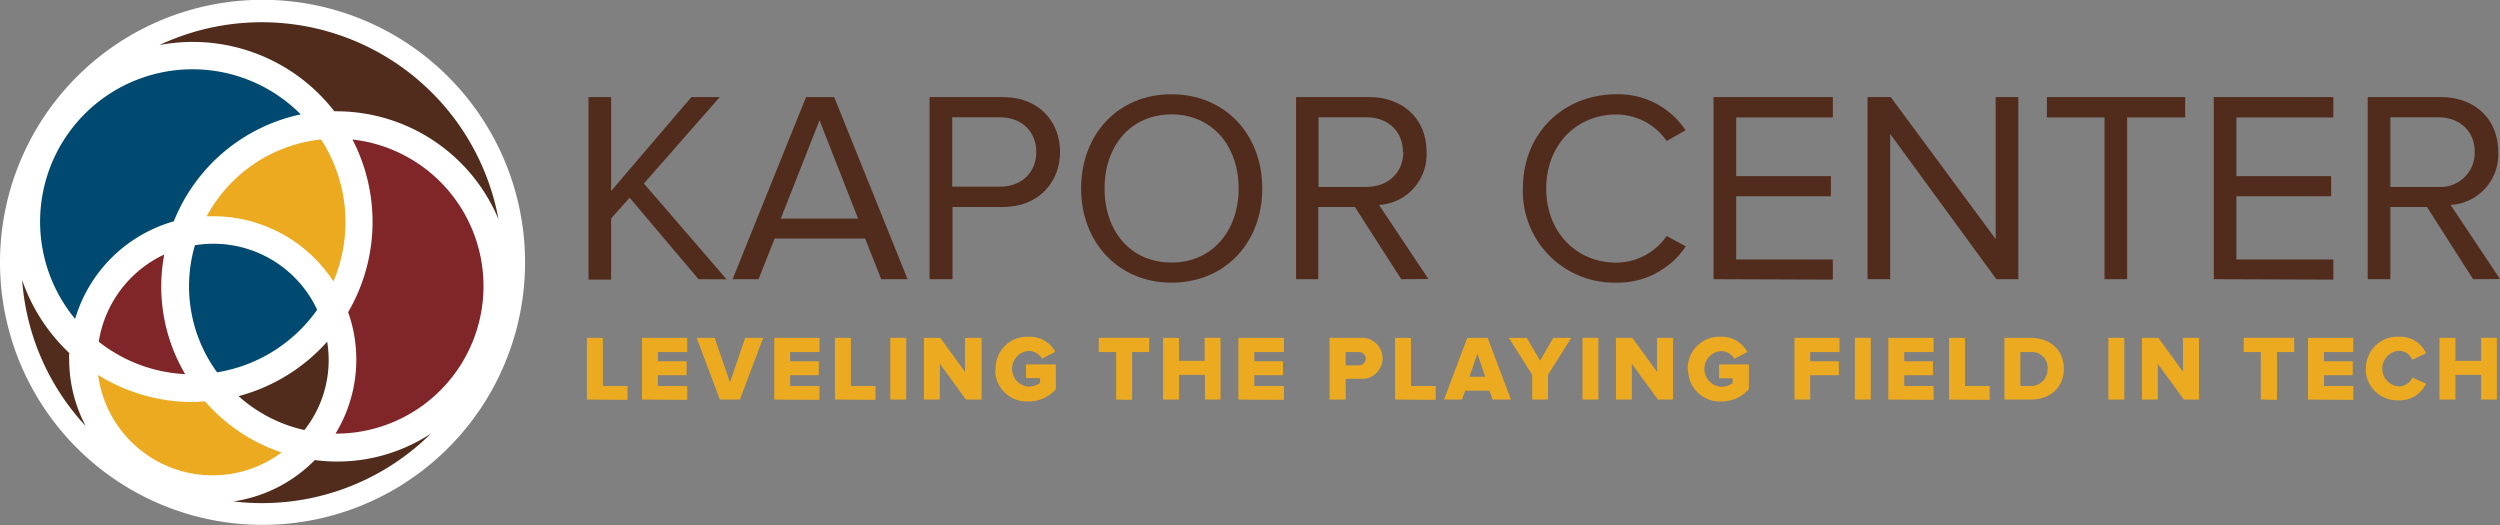 <svg id="Layer_1" data-name="Layer 1" xmlns="http://www.w3.org/2000/svg" viewBox="0 0 405 85.06"><rect x="0" y="0" width="405" height="85.06" fill="#808080" stroke="none"/><defs><style>.cls-1{fill:#fff;}.cls-2{fill:#ecaa20;}.cls-3{fill:#004970;}.cls-4{fill:#802628;}.cls-5{fill:#512c1d;}</style></defs><title>kapor-center-wide</title><g id="Layer_2" data-name="Layer 2"><g id="Layer_1-2" data-name="Layer 1-2"><path class="cls-1" d="M4.29,42.5A38.75,38.75,0,1,1,43,81.25h0A38.74,38.74,0,0,1,4.29,42.5" transform="translate(-0.51 0.03)"/><path class="cls-1" d="M43,85A42.53,42.53,0,1,1,85.57,42.5,42.53,42.53,0,0,1,43,85ZM43,7.5a35,35,0,1,0,35,35,35,35,0,0,0-35-35Z" transform="translate(-0.51 0.03)"/><path class="cls-2" d="M33.72,65c-.67,0-1.33.1-2,.1a29,29,0,0,1-15.31-4.38A18.7,18.7,0,0,0,46.12,73.27,28.45,28.45,0,0,1,33.73,65" transform="translate(-0.51 0.03)"/><path class="cls-2" d="M34,35c.33,0,.66,0,1,0A23.24,23.24,0,0,1,54.52,45.56a24.58,24.58,0,0,0-2-23A23.91,23.91,0,0,0,34,35" transform="translate(-0.51 0.03)"/><path class="cls-3" d="M28.66,35.85A28.49,28.49,0,0,1,49.23,18.5,24.69,24.69,0,0,0,12.68,51.63a23.33,23.33,0,0,1,16-15.81" transform="translate(-0.51 0.03)"/><path class="cls-3" d="M35.68,60.29A24.69,24.69,0,0,0,51.89,50.15,18.55,18.55,0,0,0,32.09,39.7a23.63,23.63,0,0,0,3.59,20.59" transform="translate(-0.51 0.03)"/><path class="cls-4" d="M27.12,41.2A18.79,18.79,0,0,0,16.51,55.33a24.56,24.56,0,0,0,14,5.25A27.88,27.88,0,0,1,27.12,41.2" transform="translate(-0.51 0.03)"/><path class="cls-4" d="M56.93,50.6a23,23,0,0,1-2.07,19.62H55a23.9,23.9,0,0,0,2.61-47.65,29,29,0,0,1-.72,28" transform="translate(-0.51 0.03)"/><path class="cls-5" d="M54.67,18H55A28.46,28.46,0,0,1,81.27,35.5,39,39,0,0,0,26.34,7.27,29,29,0,0,1,54.67,18" transform="translate(-0.51 0.03)"/><path class="cls-5" d="M39.15,64.14a23.83,23.83,0,0,0,10.67,5.5,18.29,18.29,0,0,0,3.69-14.32,29.25,29.25,0,0,1-14.34,8.82" transform="translate(-0.51 0.03)"/><path class="cls-5" d="M11.78,57.2A29.27,29.27,0,0,1,4.1,45.34,38.77,38.77,0,0,0,14.4,69a23.05,23.05,0,0,1-2.68-10.79,5.57,5.57,0,0,1,0-1" transform="translate(-0.51 0.03)"/><path class="cls-5" d="M51.51,74.5a23.23,23.23,0,0,1-13.18,6.7,38.85,38.85,0,0,0,32-11,27.65,27.65,0,0,1-18.82,4.3" transform="translate(-0.51 0.03)"/><path class="cls-5" d="M113.67,45.2,102.51,32l-3,3.36v9.91H95.85V15.7h3.66V30.91l13-15.21h4.6l-12.29,14,13.4,15.52Z" transform="translate(-0.51 0.03)"/><path class="cls-5" d="M143.27,45.2l-2.61-6.59H126l-2.61,6.59h-4.2l11.9-29.5h4.56l11.89,29.5Zm-10-25.74L127,35.38h12.52Z" transform="translate(-0.51 0.03)"/><path class="cls-5" d="M151.1,45.2V15.7H163c5.93,0,9.24,4.07,9.24,8.89S168.83,33.5,163,33.5h-8.18V45.2Zm17.29-20.61c0-3.32-2.39-5.62-5.88-5.62h-7.74V30.21h7.74c3.49,0,5.88-2.3,5.88-5.62Z" transform="translate(-0.51 0.03)"/><path class="cls-5" d="M175.65,30.5c0-8.71,5.93-15.26,14.64-15.26S205,21.76,205,30.5s-6,15.26-14.68,15.26S175.65,39.19,175.65,30.5Zm25.52,0c0-6.9-4.29-12-10.88-12s-10.84,5.09-10.84,12,4.2,12,10.84,12S201.17,37.33,201.17,30.5Z" transform="translate(-0.51 0.03)"/><path class="cls-5" d="M227.51,45.2,220,33.5h-5.93V45.2h-3.6V15.7h11.85c5.39,0,9.29,3.45,9.29,8.89a8.18,8.18,0,0,1-7.7,8.58l8,12Zm.27-20.61c0-3.36-2.43-5.62-5.93-5.62h-7.74V30.25h7.74c3.52,0,6-2.34,6-5.66Z" transform="translate(-0.51 0.03)"/><path class="cls-5" d="M247.22,30.5c0-9.07,6.68-15.26,15.17-15.26a13.08,13.08,0,0,1,11.19,5.84l-3.07,1.73a9.93,9.93,0,0,0-8.14-4.29c-6.46,0-11.37,4.91-11.37,12s4.91,12,11.37,12a10,10,0,0,0,8.14-4.32l3.1,1.68a13.25,13.25,0,0,1-11.23,5.88A14.81,14.81,0,0,1,247.22,30.5Z" transform="translate(-0.51 0.03)"/><path class="cls-5" d="M278.1,45.2V15.7h19.33V19H281.77V28.5h15.35v3.27H281.77V42h15.66v3.27Z" transform="translate(-0.51 0.03)"/><path class="cls-5" d="M323.92,45.2l-17.2-23.53V45.2h-3.67V15.7h3.76l17,23v-23h3.67V45.2Z" transform="translate(-0.51 0.03)"/><path class="cls-5" d="M341.44,45.2V19h-9.33V15.7h22.4V19h-9.4V45.2Z" transform="translate(-0.51 0.03)"/><path class="cls-5" d="M359.14,45.2V15.7h19.37V19h-15.7V28.5h15.35v3.27H362.81V42h15.7v3.27Z" transform="translate(-0.51 0.03)"/><path class="cls-5" d="M401.15,45.2l-7.47-11.7h-5.93V45.2h-3.67V15.7h11.85c5.4,0,9.29,3.45,9.29,8.89a8.18,8.18,0,0,1-7.71,8.58l8,12Zm.27-20.61c0-3.36-2.43-5.62-5.93-5.62h-7.74V30.25h7.76a5.55,5.55,0,0,0,5.9-5.18c0-.16,0-.32,0-.48Z" transform="translate(-0.51 0.03)"/><path class="cls-2" d="M95.59,64.7v-10h2.58v7.8h4v2.25Z" transform="translate(-0.51 0.03)"/><path class="cls-2" d="M104.51,64.7v-10h7.33V57h-4.75V58.5h4.65v2.25h-4.65V62.5h4.75v2.25Z" transform="translate(-0.51 0.03)"/><path class="cls-2" d="M117.13,64.7l-3.76-10h2.92l2.48,7.21,2.46-7.21h2.92l-3.77,10Z" transform="translate(-0.51 0.03)"/><path class="cls-2" d="M125.94,64.7v-10h7.33V57h-4.76V58.5h4.65v2.25h-4.65V62.5h4.75v2.25Z" transform="translate(-0.51 0.03)"/><path class="cls-2" d="M135.77,64.7v-10h2.58v7.8h4v2.25Z" transform="translate(-0.51 0.03)"/><path class="cls-2" d="M144.74,64.7v-10h2.58v10Z" transform="translate(-0.51 0.03)"/><path class="cls-2" d="M157,64.7l-4.23-5.79V64.7h-2.58v-10h2.65l4,5.5V54.7h2.69v10Z" transform="translate(-0.51 0.03)"/><path class="cls-2" d="M161.8,59.7a5.11,5.11,0,0,1,5-5.18h.37a4.68,4.68,0,0,1,4.3,2.44l-2.16,1.13a2.49,2.49,0,0,0-2.12-1.27,2.9,2.9,0,0,0,0,5.79A3.17,3.17,0,0,0,169,62v-.78h-2.27V59h4.83v4a5.76,5.76,0,0,1-4.42,2,5.11,5.11,0,0,1-5.41-4.79A3.71,3.71,0,0,1,161.8,59.7Z" transform="translate(-0.51 0.03)"/><path class="cls-2" d="M181.33,64.7V57h-2.82V54.69h8.17V57h-2.77v7.75Z" transform="translate(-0.51 0.03)"/><path class="cls-2" d="M195.71,64.7v-4h-4.2v4h-2.58v-10h2.58v3.73h4.15V54.69h2.58v10Z" transform="translate(-0.51 0.03)"/><path class="cls-2" d="M201.13,64.7v-10h7.38V57h-4.8V58.5h4.65v2.25h-4.65V62.5h4.8v2.25Z" transform="translate(-0.51 0.03)"/><path class="cls-2" d="M215.9,64.7v-10h5a3.33,3.33,0,1,1,.52,6.64h-2.91V64.7ZM221.76,58A1.11,1.11,0,0,0,220.61,57h-2.1v2.15h2a1.11,1.11,0,0,0,1.25-1V58Z" transform="translate(-0.51 0.03)"/><path class="cls-2" d="M226.51,64.7v-10h2.58v7.8h4v2.25Z" transform="translate(-0.51 0.03)"/><path class="cls-2" d="M242.31,64.7l-.5-1.44h-3.95l-.5,1.44h-2.92l3.77-10h3.3l3.77,10Zm-2.46-7.45L238.57,61h2.54Z" transform="translate(-0.51 0.03)"/><path class="cls-2" d="M248.73,64.7v-4l-3.79-6h2.91L250,58.39l2.14-3.69h2.92l-3.78,6v4Z" transform="translate(-0.51 0.03)"/><path class="cls-2" d="M256.87,64.7v-10h2.58v10Z" transform="translate(-0.51 0.03)"/><path class="cls-2" d="M269.1,64.7l-4.23-5.79V64.7h-2.58v-10h2.65l4,5.5V54.7h2.59v10Z" transform="translate(-0.51 0.03)"/><path class="cls-2" d="M273.93,59.7a5.11,5.11,0,0,1,5-5.18h.38A4.68,4.68,0,0,1,283.58,57l-2.11,1.11a2.49,2.49,0,0,0-2.12-1.27,2.9,2.9,0,0,0,0,5.79,3.11,3.11,0,0,0,1.84-.6v-.78H279V59h4.83v4a5.76,5.76,0,0,1-4.42,2A5.12,5.12,0,0,1,274,60.22,4.53,4.53,0,0,1,273.93,59.7Z" transform="translate(-0.51 0.03)"/><path class="cls-2" d="M291.22,64.7v-10h7.29V57h-4.75V58.5h4.65v2.25h-4.65v3.94Z" transform="translate(-0.51 0.03)"/><path class="cls-2" d="M301,64.7v-10h2.58v10Z" transform="translate(-0.51 0.03)"/><path class="cls-2" d="M306.42,64.7v-10h7.33V57H309V58.5h4.65v2.25H309V62.5h4.75v2.25Z" transform="translate(-0.51 0.03)"/><path class="cls-2" d="M316.26,64.7v-10h2.58v7.8h4v2.25Z" transform="translate(-0.51 0.03)"/><path class="cls-2" d="M325.23,64.7v-10h4.2c3.15,0,5.42,1.89,5.42,5s-2.26,5-5.4,5Zm7-5A2.55,2.55,0,0,0,329.87,57h-2.06V62.5h1.62A2.65,2.65,0,0,0,332.2,60v-.24Z" transform="translate(-0.51 0.03)"/><path class="cls-2" d="M342.07,64.7v-10h2.58v10Z" transform="translate(-0.51 0.03)"/><path class="cls-2" d="M354.3,64.7l-4.23-5.79V64.7h-2.56v-10h2.65l4,5.5V54.7h2.59v10Z" transform="translate(-0.51 0.03)"/><path class="cls-2" d="M366.76,64.7V57H364V54.69h8.17V57h-2.79v7.75Z" transform="translate(-0.51 0.03)"/><path class="cls-2" d="M374.41,64.7v-10h7.33V57H377V58.5h4.65v2.25H377V62.5h4.75v2.25Z" transform="translate(-0.51 0.03)"/><path class="cls-2" d="M383.78,59.7a5.11,5.11,0,0,1,5-5.18h.38a4.6,4.6,0,0,1,4.37,2.67l-2.22,1.06a2.41,2.41,0,0,0-2.14-1.46,2.9,2.9,0,0,0,0,5.79,2.41,2.41,0,0,0,2.14-1.45l2.22,1a4.66,4.66,0,0,1-4.37,2.69A5.12,5.12,0,0,1,383.75,60,1.05,1.05,0,0,0,383.78,59.7Z" transform="translate(-0.51 0.03)"/><path class="cls-2" d="M402.45,64.7v-4h-4.16v4h-2.58v-10h2.58v3.73h4.16V54.69H405v10Z" transform="translate(-0.51 0.03)"/></g></g></svg>